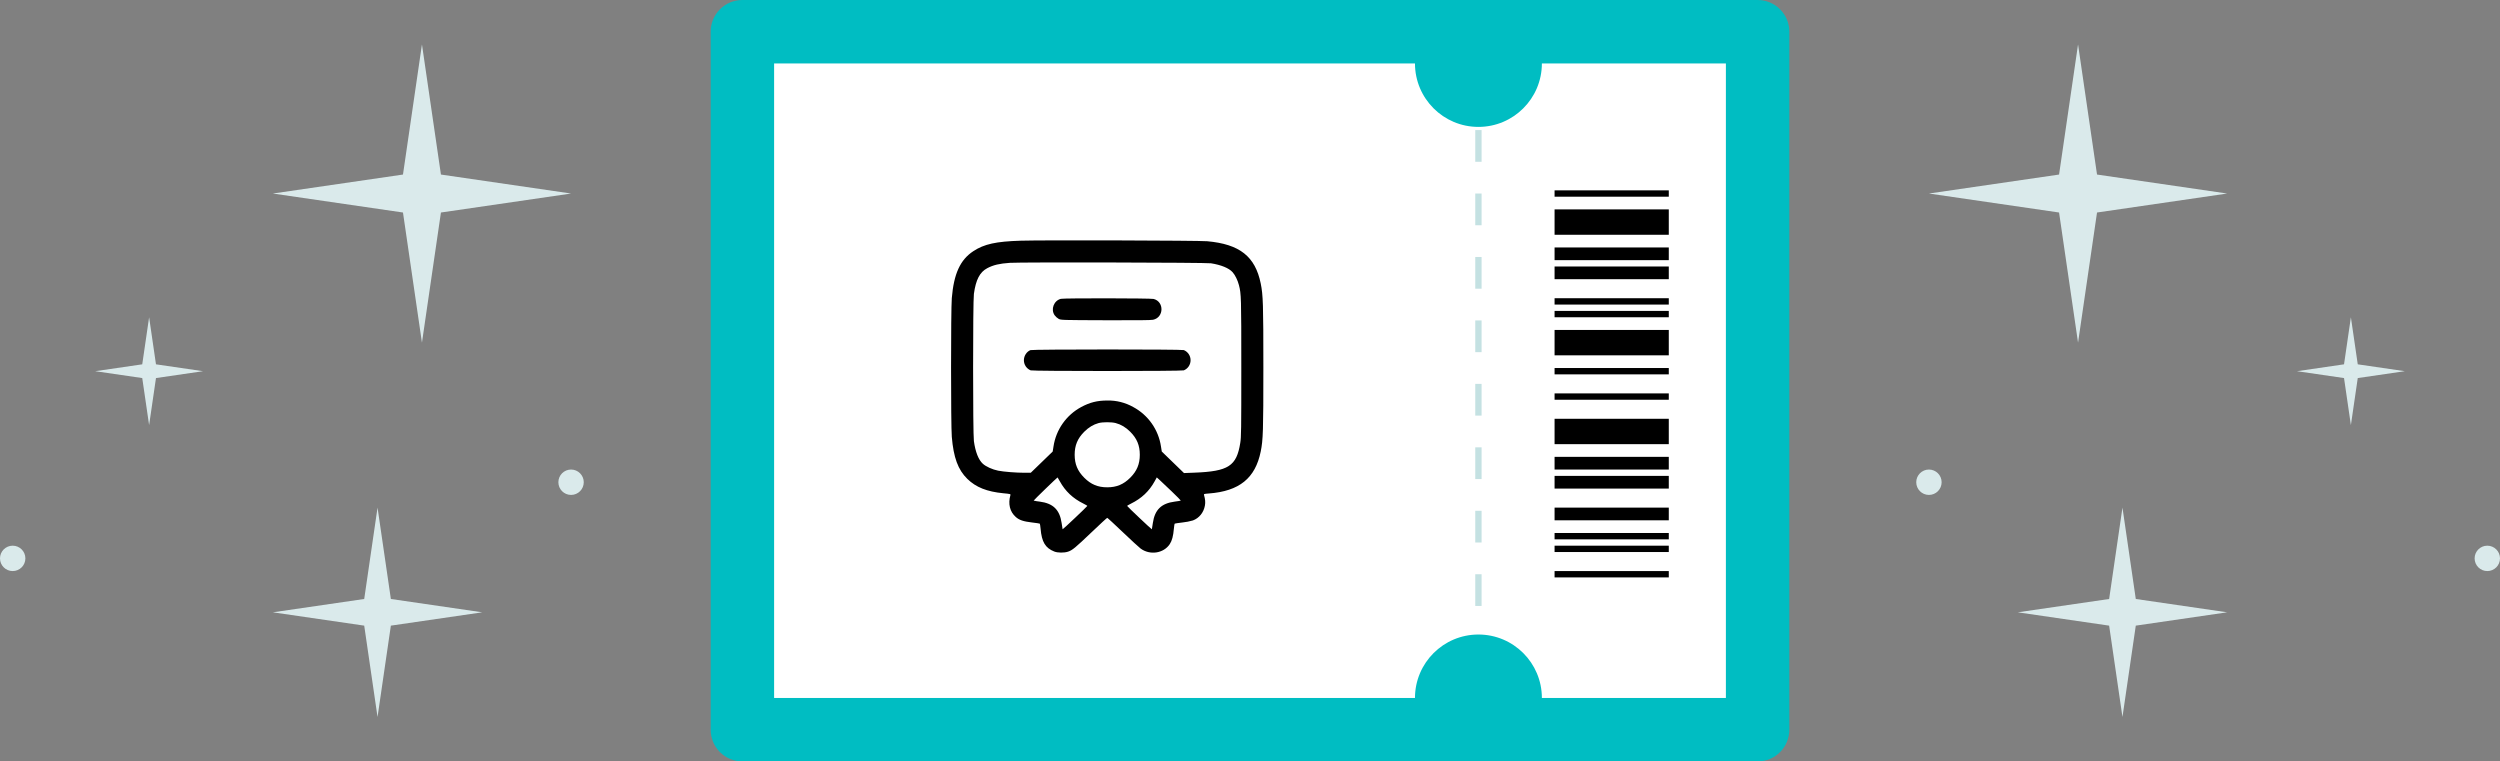<svg width="394" height="120" viewBox="0 0 394 120" fill="none" xmlns="http://www.w3.org/2000/svg">
<rect x="0" y="0" width="394" height="120" fill="#808080" stroke="none"/>
<path d="M112 5C112 2.239 114.239 0 117 0H277C279.761 0 282 2.239 282 5V115C282 117.761 279.761 120 277 120H117C114.239 120 112 117.761 112 115V5Z" fill="#00BDC2"/>
<path d="M122 10H272V110H122V10Z" fill="white"/>
<circle cx="233" cy="10" r="10" fill="#00BDC2"/>
<circle cx="233" cy="110" r="10" fill="#00BDC2"/>
<path d="M233 20.5V100" stroke="#C4E1E2" stroke-dasharray="5 5"/>
<rect x="245" y="30" width="18" height="1" fill="black"/>
<rect x="245" y="90" width="18" height="1" fill="black"/>
<rect x="245" y="47" width="18" height="1" fill="black"/>
<rect x="245" y="49" width="18" height="1" fill="black"/>
<rect x="245" y="84" width="18" height="1" fill="black"/>
<rect x="245" y="86" width="18" height="1" fill="black"/>
<rect x="245" y="58" width="18" height="1" fill="black"/>
<rect x="245" y="62" width="18" height="1" fill="black"/>
<rect x="245" y="39" width="18" height="2" fill="black"/>
<rect x="245" y="42" width="18" height="2" fill="black"/>
<rect x="245" y="72" width="18" height="2" fill="black"/>
<rect x="245" y="75" width="18" height="2" fill="black"/>
<rect x="245" y="80" width="18" height="2" fill="black"/>
<rect x="245" y="33" width="18" height="4" fill="black"/>
<rect x="245" y="66" width="18" height="4" fill="black"/>
<rect x="245" y="52" width="18" height="4" fill="black"/>
<path fill-rule="evenodd" clip-rule="evenodd" d="M160.888 37.933C156.962 38.053 155.106 38.463 153.403 39.581C151.331 40.94 150.325 43.131 150.004 46.988C149.849 48.883 149.849 66.95 150.004 68.846C150.277 72.116 150.985 74.034 152.45 75.471C153.802 76.795 155.546 77.49 158.144 77.74C159.233 77.843 159.29 77.859 159.24 78.035C158.846 79.415 159.15 80.652 160.092 81.482C160.642 81.965 161.284 82.183 162.634 82.341C163.264 82.415 163.814 82.497 163.858 82.522C163.899 82.55 163.963 82.912 163.997 83.329C164.174 85.414 164.744 86.365 166.158 86.922C166.697 87.135 167.712 87.145 168.324 86.941C169.007 86.714 169.451 86.347 172.059 83.858C173.352 82.623 174.45 81.612 174.5 81.612C174.55 81.612 175.648 82.623 176.941 83.858C178.233 85.091 179.498 86.255 179.75 86.443C181.224 87.543 183.385 87.22 184.354 85.754C184.707 85.222 184.906 84.477 185.003 83.329C185.037 82.912 185.101 82.55 185.142 82.522C185.186 82.497 185.736 82.415 186.366 82.341C186.922 82.284 187.472 82.177 188.009 82.02C188.988 81.656 189.696 80.774 189.893 79.683C189.987 79.16 189.948 78.698 189.758 78.028C189.705 77.847 189.746 77.834 190.512 77.774C195.324 77.407 197.836 75.372 198.693 71.144C199.062 69.325 199.106 67.888 199.106 57.917C199.106 47.946 199.062 46.509 198.693 44.689C197.827 40.413 195.375 38.477 190.244 38.018C188.894 37.897 164.355 37.826 160.888 37.933ZM190.853 41.495C192.464 41.754 193.672 42.251 194.254 42.895C194.651 43.335 195.059 44.164 195.26 44.946C195.615 46.321 195.629 46.827 195.629 57.962C195.629 67.865 195.615 68.866 195.466 69.801C194.887 73.459 193.606 74.288 188.227 74.492L186.598 74.554L184.847 72.858L183.096 71.162L182.968 70.358C182.772 69.054 182.276 67.814 181.517 66.736C180.758 65.658 179.759 64.772 178.598 64.148C177.349 63.444 175.933 63.089 174.5 63.121C172.937 63.121 171.757 63.417 170.393 64.152C169.234 64.777 168.237 65.663 167.48 66.74C166.723 67.817 166.227 69.056 166.032 70.358L165.904 71.162L164.176 72.835L162.448 74.508H161.486C160.154 74.508 158.19 74.353 157.313 74.178C156.405 73.997 155.401 73.543 154.897 73.09C154.212 72.471 153.721 71.224 153.485 69.513C153.32 68.328 153.32 47.506 153.485 46.321C153.793 44.08 154.416 42.883 155.591 42.267C156.559 41.76 157.494 41.538 159.162 41.423C160.846 41.304 190.088 41.371 190.853 41.495ZM167.201 47.095C166.092 47.359 165.558 48.759 166.211 49.685C166.383 49.915 166.598 50.108 166.846 50.253C167.208 50.444 167.316 50.446 174.22 50.471C179.129 50.489 181.375 50.467 181.721 50.395C183.442 50.038 183.509 47.542 181.808 47.114C181.327 46.995 167.701 46.976 167.201 47.095ZM162.4 55.178C161.8 55.416 161.366 56.083 161.366 56.771C161.365 57.113 161.465 57.447 161.654 57.732C161.844 58.016 162.114 58.238 162.43 58.368C162.79 58.506 186.21 58.506 186.57 58.368C186.886 58.238 187.156 58.016 187.346 57.732C187.535 57.447 187.635 57.113 187.634 56.771C187.635 56.429 187.535 56.094 187.346 55.81C187.156 55.526 186.886 55.304 186.57 55.173C186.224 55.041 162.73 55.047 162.4 55.178ZM175.825 66.673C176.675 66.895 177.42 67.34 178.123 68.043C179.177 69.098 179.633 70.191 179.633 71.667C179.633 73.142 179.177 74.236 178.123 75.29C177.069 76.344 175.976 76.8 174.5 76.8C173.024 76.8 171.931 76.344 170.877 75.29C169.823 74.236 169.367 73.142 169.367 71.667C169.367 70.191 169.823 69.098 170.877 68.043C171.564 67.354 172.323 66.898 173.134 66.678C173.794 66.501 175.153 66.499 175.825 66.673ZM167.029 75.853C167.889 77.419 169.087 78.549 170.765 79.376C171.106 79.545 171.374 79.706 171.36 79.736C171.305 79.864 167.485 83.473 167.467 83.416C167.407 83.081 167.355 82.745 167.309 82.408C167.004 80.334 165.97 79.328 163.869 79.055C163.544 79.022 163.222 78.969 162.904 78.895C162.872 78.86 166.608 75.242 166.674 75.242C166.683 75.242 166.844 75.517 167.029 75.853ZM184.654 77.439C185.468 78.219 186.114 78.874 186.094 78.895C186.071 78.918 185.638 78.989 185.131 79.055C183.03 79.328 181.996 80.334 181.691 82.408C181.616 82.928 181.545 83.382 181.533 83.416C181.515 83.473 177.695 79.864 177.64 79.736C177.626 79.706 177.894 79.545 178.235 79.376C179.913 78.549 181.111 77.419 181.973 75.853L182.31 75.239L182.743 75.631C182.981 75.844 183.841 76.658 184.654 77.439Z" fill="black"/>
<path d="M66.5 7L69.491 27.509L90 30.5L69.491 33.491L66.5 54L63.509 33.491L43 30.5L63.509 27.509L66.5 7Z" fill="#DAEAEB"/>
<path d="M59.5 80L61.6 94.4L76 96.5L61.6 98.6L59.5 113L57.4 98.6L43 96.5L57.4 94.4L59.5 80Z" fill="#DAEAEB"/>
<path d="M23.5 50L24.582 57.418L32 58.5L24.582 59.582L23.5 67L22.418 59.582L15 58.5L22.418 57.418L23.5 50Z" fill="#DAEAEB"/>
<circle cx="90" cy="76" r="2" fill="#DAEAEB"/>
<circle cx="2" cy="88" r="2" fill="#DAEAEB"/>
<path d="M327.5 7L324.509 27.509L304 30.5L324.509 33.491L327.5 54L330.491 33.491L351 30.5L330.491 27.509L327.5 7Z" fill="#DAEAEB"/>
<path d="M334.5 80L332.4 94.4L318 96.5L332.4 98.6L334.5 113L336.6 98.6L351 96.5L336.6 94.4L334.5 80Z" fill="#DAEAEB"/>
<path d="M370.5 50L369.418 57.418L362 58.5L369.418 59.582L370.5 67L371.582 59.582L379 58.5L371.582 57.418L370.5 50Z" fill="#DAEAEB"/>
<circle cx="2" cy="2" r="2" transform="matrix(-1 0 0 1 306 74)" fill="#DAEAEB"/>
<circle cx="2" cy="2" r="2" transform="matrix(-1 0 0 1 394 86)" fill="#DAEAEB"/>
</svg>
